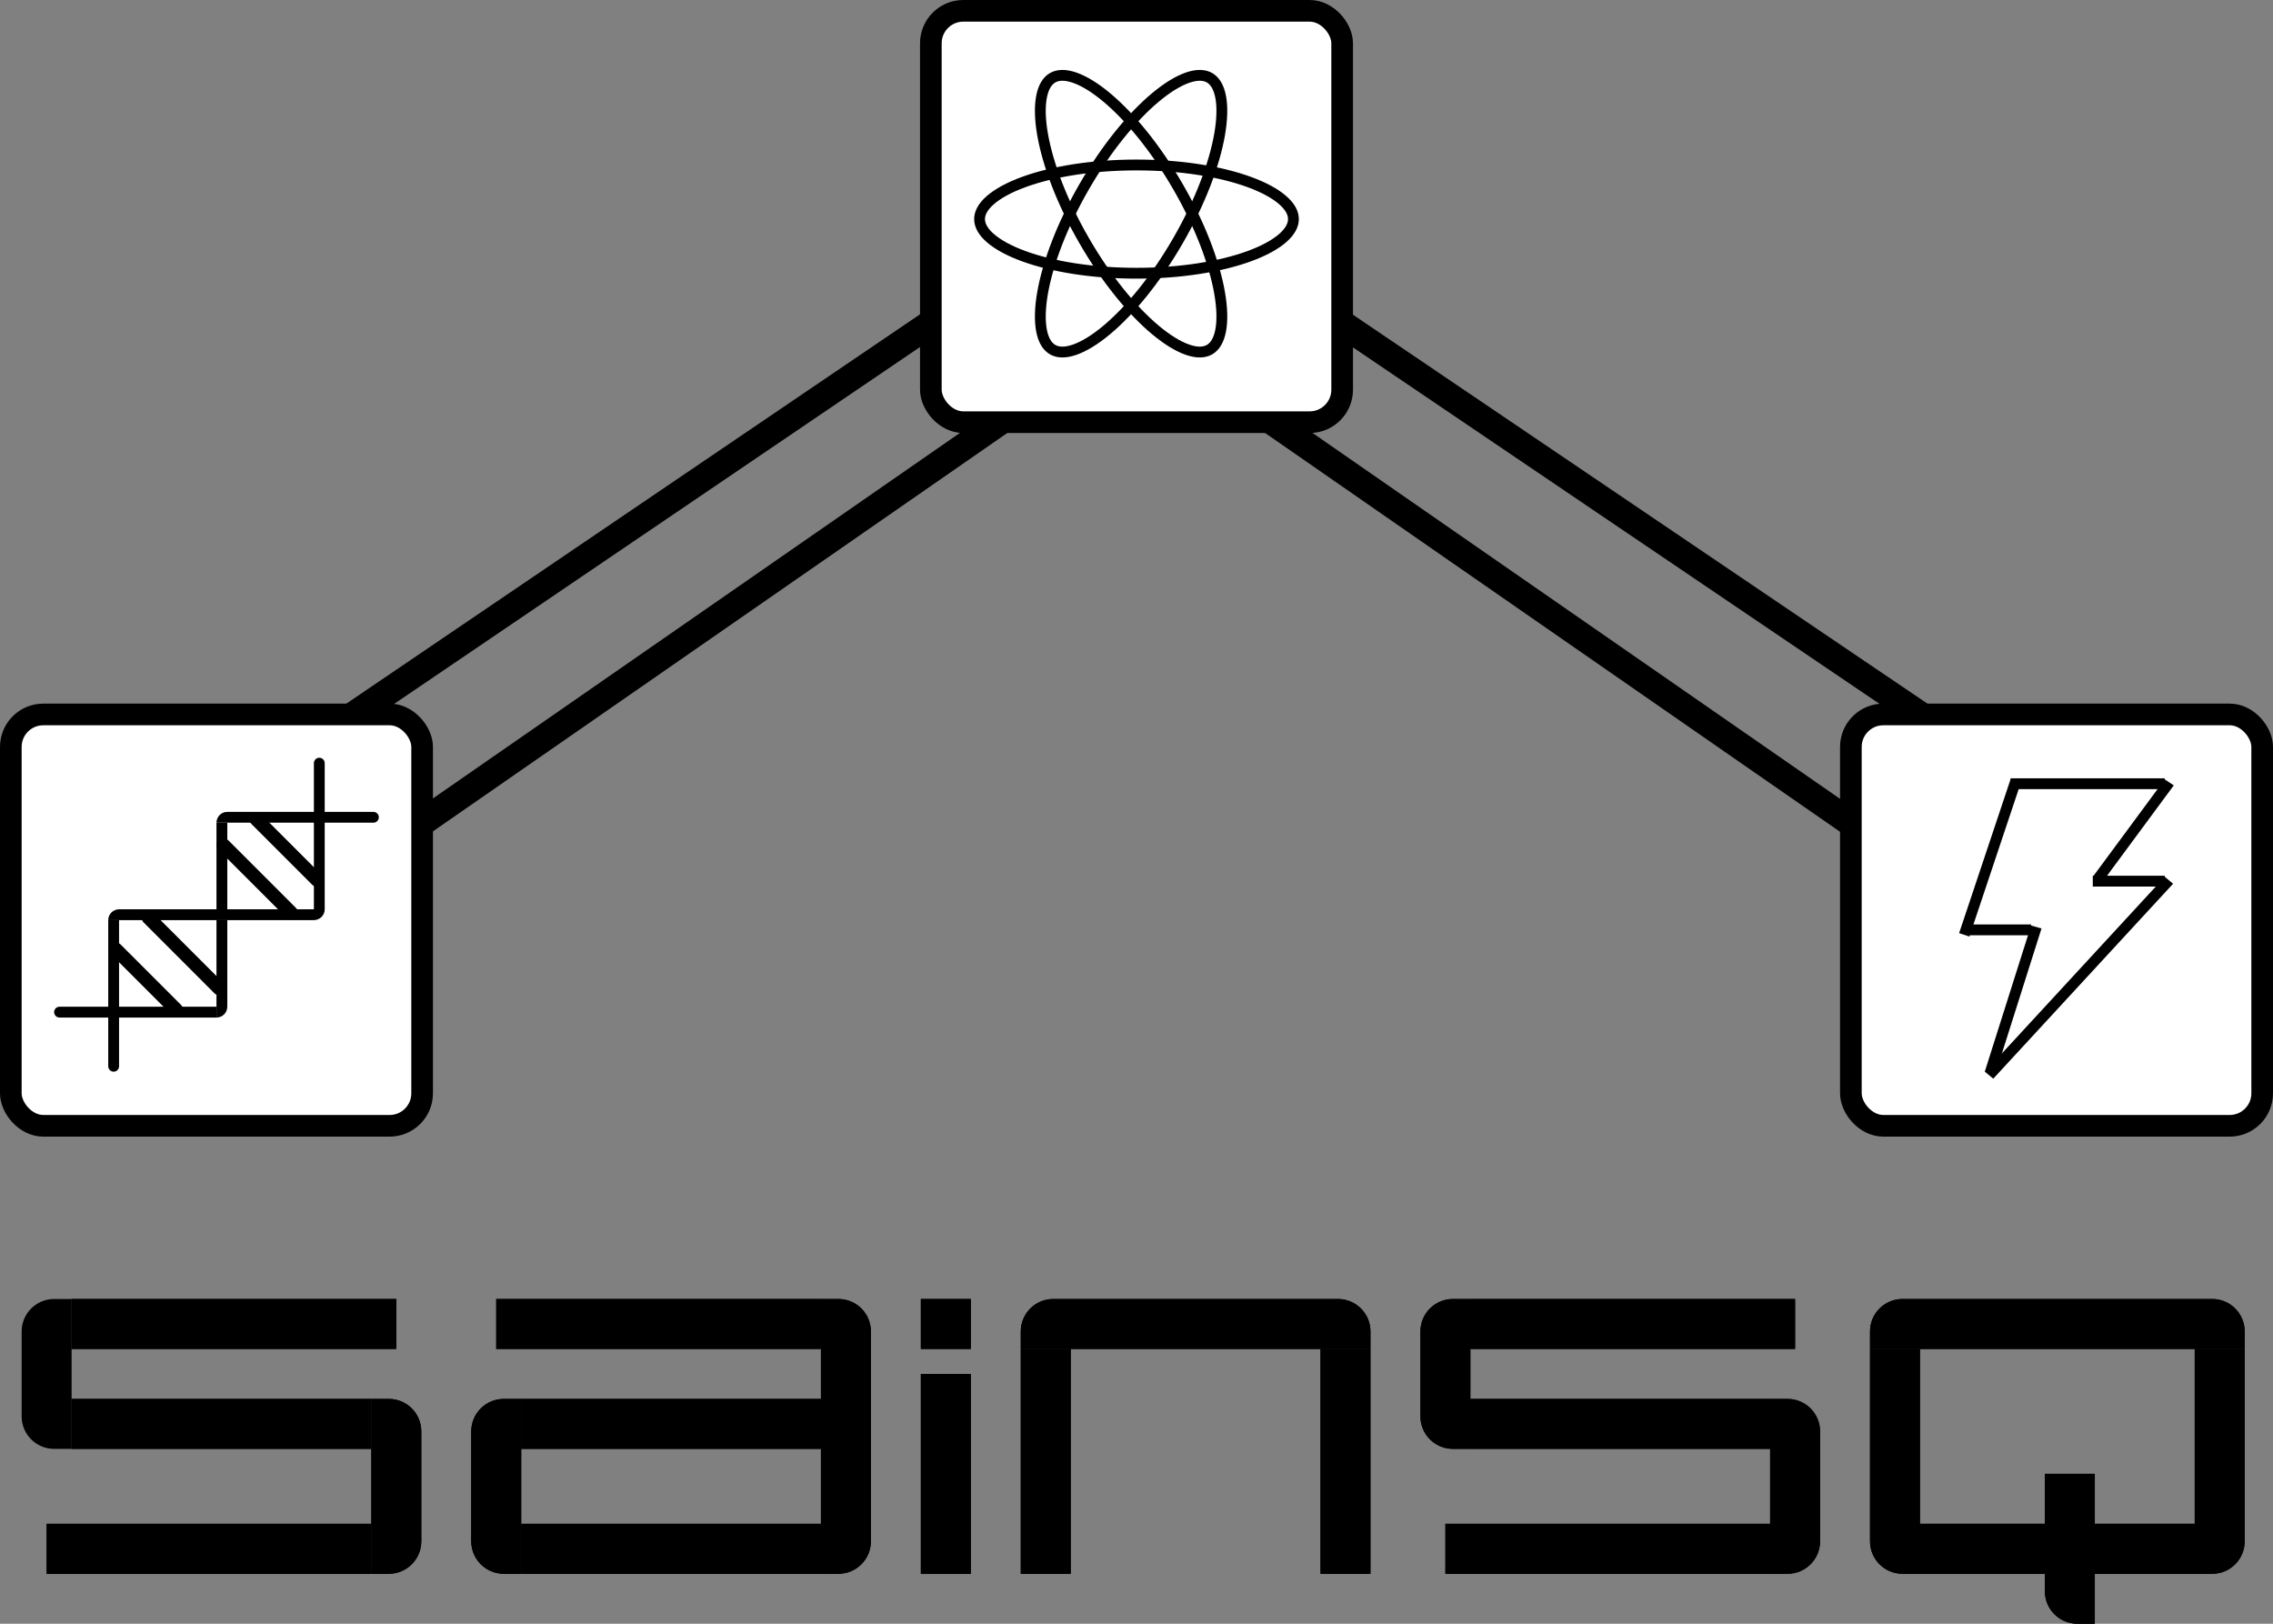 <svg width="210" height="150" viewBox="0 0 210 150" fill="none" xmlns="http://www.w3.org/2000/svg">
  <rect x="0" y="0" width="210" height="150" fill="#808080" stroke="none"/>
  <line x1="93.712" y1="38.027" x2="31.712" y2="81.027" stroke="black" stroke-width="2.5"/>
  <line x1="88.702" y1="28.034" x2="32.702" y2="66.034" stroke="black" stroke-width="2.5"/>
  <line x1="114.712" y1="36.973" x2="176.712" y2="79.973" stroke="black" stroke-width="2.5"/>
  <line x1="116.701" y1="24.965" x2="181.701" y2="68.965" stroke="black" stroke-width="2.5"/>
  <rect x="86" y="1" width="38" height="38" rx="3" fill="white" stroke="black" stroke-width="2"/>
  <path d="M108.83 22.24C106.781 25.79 104.408 28.68 102.244 30.487C101.161 31.391 100.152 32.006 99.28 32.308C98.407 32.61 97.735 32.578 97.25 32.298C96.765 32.017 96.401 31.452 96.226 30.545C96.052 29.639 96.079 28.458 96.321 27.067C96.804 24.29 98.12 20.79 100.17 17.24C102.219 13.69 104.592 10.801 106.756 8.994C107.839 8.089 108.849 7.474 109.72 7.173C110.593 6.871 111.265 6.903 111.75 7.183C112.235 7.463 112.599 8.029 112.774 8.936C112.948 9.841 112.921 11.023 112.679 12.414C112.196 15.191 110.88 18.69 108.83 22.24Z" stroke="black"/>
  <path d="M105 15.24C109.099 15.24 112.788 15.85 115.434 16.821C116.76 17.307 117.797 17.873 118.494 18.477C119.192 19.082 119.5 19.68 119.5 20.24C119.5 20.801 119.192 21.398 118.494 22.003C117.797 22.607 116.76 23.174 115.434 23.66C112.788 24.63 109.099 25.24 105 25.24C100.901 25.24 97.212 24.63 94.566 23.66C93.24 23.174 92.203 22.607 91.506 22.003C90.808 21.398 90.5 20.801 90.5 20.24C90.5 19.68 90.808 19.082 91.506 18.477C92.203 17.873 93.24 17.307 94.566 16.821C97.212 15.85 100.901 15.24 105 15.24Z" stroke="black"/>
  <path d="M108.83 17.24C110.88 20.79 112.196 24.29 112.679 27.067C112.921 28.458 112.948 29.639 112.774 30.545C112.599 31.452 112.235 32.017 111.75 32.298C111.265 32.578 110.593 32.61 109.72 32.308C108.849 32.006 107.839 31.391 106.756 30.487C104.592 28.68 102.219 25.79 100.17 22.24C98.12 18.69 96.804 15.191 96.321 12.414C96.079 11.023 96.052 9.841 96.226 8.936C96.401 8.029 96.765 7.463 97.25 7.183C97.735 6.903 98.407 6.871 99.28 7.173C100.152 7.474 101.161 8.089 102.244 8.994C104.408 10.801 106.781 13.69 108.83 17.24Z" stroke="black"/>
  <rect x="1" y="66" width="38" height="38" rx="3" fill="white" stroke="black" stroke-width="2"/>
  <rect x="171" y="66" width="38" height="38" rx="3" fill="white" stroke="black" stroke-width="2"/>
  <line x1="185.75" y1="72.4" x2="200" y2="72.4" stroke="black"/>
  <line x1="193.35" y1="81.4" x2="200" y2="81.4" stroke="black"/>
  <line x1="181.95" y1="85.9" x2="187.65" y2="85.9" stroke="black"/>
  <line y1="-0.5" x2="11.19" y2="-0.5" transform="matrix(-0.594 0.804 -0.833 -0.553 200 72)" stroke="black"/>
  <line y1="-0.5" x2="14.983" y2="-0.5" transform="matrix(-0.317 0.948 -0.949 -0.315 185.75 72)" stroke="black"/>
  <line y1="-0.5" x2="14.161" y2="-0.5" transform="matrix(-0.302 0.953 -0.962 -0.273 187.65 85.5)" stroke="black"/>
  <line y1="-0.5" x2="24.503" y2="-0.5" transform="matrix(-0.678 0.735 -0.77 -0.638 200 81)" stroke="black"/>
  <path d="M29 70.5C29 70.224 29.224 70 29.5 70C29.776 70 30 70.224 30 70.5V84H29V70.5Z" fill="black"/>
  <path d="M20 76C20 75.448 20.448 75 21 75H34.5C34.776 75 35 75.224 35 75.5C35 75.776 34.776 76 34.5 76H20Z" fill="black"/>
  <rect x="20" y="76" width="1" height="8" fill="black"/>
  <path d="M10 85C10 84.448 10.448 84 11 84H30C30 84.552 29.552 85 29 85H10Z" fill="black"/>
  <path d="M20 85H21V93C21 93.552 20.552 94 20 94V85Z" fill="black"/>
  <path d="M10 85H11V98.5C11 98.776 10.776 99 10.5 99C10.224 99 10 98.776 10 98.5V85Z" fill="black"/>
  <path d="M5 93.5C5 93.224 5.224 93 5.5 93H20V94H5.5C5.224 94 5 93.776 5 93.5Z" fill="black"/>
  <rect x="9.79" y="87.681" width="1.261" height="9.19" rx="0.63" transform="rotate(-45 9.79 87.681)" fill="black"/>
  <rect x="12.822" y="84.771" width="1.26" height="10.545" rx="0.63" transform="rotate(-45 12.822 84.771)" fill="black"/>
  <rect x="22.785" y="75.675" width="1.258" height="9.208" rx="0.629" transform="rotate(-45 22.785 75.675)" fill="black"/>
  <rect x="19.76" y="78.075" width="1.261" height="10.115" rx="0.631" transform="rotate(-45 19.76 78.075)" fill="black"/>
  <path d="M6.615 120H36.615V124.615H6.615V120Z" fill="black"/>
  <path d="M2 123C2 121.343 3.343 120 5 120H6.615V133.846H5C3.343 133.846 2 132.503 2 130.846V123Z" fill="black"/>
  <rect x="6.615" y="129.231" width="27.692" height="4.615" fill="black"/>
  <path d="M34.308 129.231H35.923C37.58 129.231 38.923 130.574 38.923 132.231V142.385C38.923 144.041 37.58 145.385 35.923 145.385H34.308V129.231Z" fill="black"/>
  <path d="M4.308 140.769H34.308V145.385H4.308V140.769Z" fill="black"/>
  <rect x="135.846" y="120" width="30" height="4.615" fill="black"/>
  <path d="M131.231 123C131.231 121.343 132.574 120 134.231 120H135.846V133.846H134.231C132.574 133.846 131.231 132.503 131.231 130.846V123Z" fill="black"/>
  <rect x="135.846" y="129.231" width="27.692" height="4.615" fill="black"/>
  <path d="M163.538 129.231H165.154C166.811 129.231 168.154 130.574 168.154 132.231V142.385C168.154 144.041 166.811 145.385 165.154 145.385H163.538V129.231Z" fill="black"/>
  <rect x="133.538" y="140.769" width="30" height="4.615" fill="black"/>
  <rect x="45.846" y="120" width="30" height="4.615" fill="black"/>
  <path d="M75.846 120H77.462C79.118 120 80.462 121.343 80.462 123V142.385C80.462 144.041 79.118 145.385 77.462 145.385H75.846V120Z" fill="black"/>
  <rect x="48.154" y="129.231" width="27.692" height="4.615" fill="black"/>
  <path d="M43.538 132.231C43.538 130.574 44.882 129.231 46.538 129.231H48.154V145.385H46.538C44.882 145.385 43.538 144.041 43.538 142.385V132.231Z" fill="black"/>
  <rect x="48.154" y="140.769" width="27.692" height="4.615" fill="black"/>
  <rect x="85.077" y="126.923" width="4.615" height="18.462" fill="black"/>
  <rect x="85.077" y="120" width="4.615" height="4.615" fill="black"/>
  <rect x="94.308" y="124.615" width="4.615" height="20.769" fill="black"/>
  <path d="M94.308 123C94.308 121.343 95.651 120 97.308 120H123.615C125.272 120 126.615 121.343 126.615 123V124.615H94.308V123Z" fill="black"/>
  <rect x="122" y="124.615" width="4.615" height="20.769" fill="black"/>
  <path d="M172.769 123C172.769 121.343 174.112 120 175.769 120H204.385C206.042 120 207.385 121.343 207.385 123V124.615H172.769V123Z" fill="black"/>
  <path d="M172.769 140.769H207.385V142.385C207.385 144.042 206.042 145.385 204.385 145.385H175.769C174.112 145.385 172.769 144.042 172.769 142.385V140.769Z" fill="black"/>
  <rect x="172.769" y="124.615" width="4.615" height="16.154" fill="black"/>
  <rect x="202.769" y="124.615" width="4.615" height="16.154" fill="black"/>
  <path d="M188.923 136.154H193.538V150H191.923C190.266 150 188.923 148.657 188.923 147V136.154Z" fill="black"/>
  <path d="M6.615 120H36.615V124.615H6.615V120Z" fill="black"/>
  <rect x="6.615" y="129.231" width="27.692" height="4.615" fill="black"/>
  <path d="M34.308 129.231H35.923C37.58 129.231 38.923 130.574 38.923 132.231V142.385C38.923 144.041 37.58 145.385 35.923 145.385H34.308V129.231Z" fill="black"/>
  <path d="M4.308 140.769H34.308V145.385H4.308V140.769Z" fill="black"/>
  <rect x="135.846" y="120" width="30" height="4.615" fill="black"/>
  <path d="M131.231 123C131.231 121.343 132.574 120 134.231 120H135.846V133.846H134.231C132.574 133.846 131.231 132.503 131.231 130.846V123Z" fill="black"/>
  <rect x="135.846" y="129.231" width="27.692" height="4.615" fill="black"/>
  <path d="M163.538 129.231H165.154C166.811 129.231 168.154 130.574 168.154 132.231V142.385C168.154 144.041 166.811 145.385 165.154 145.385H163.538V129.231Z" fill="black"/>
  <rect x="133.538" y="140.769" width="30" height="4.615" fill="black"/>
  <rect x="45.846" y="120" width="30" height="4.615" fill="black"/>
  <path d="M75.846 120H77.462C79.118 120 80.462 121.343 80.462 123V142.385C80.462 144.041 79.118 145.385 77.462 145.385H75.846V120Z" fill="black"/>
  <rect x="48.154" y="129.231" width="27.692" height="4.615" fill="black"/>
  <path d="M43.538 132.231C43.538 130.574 44.882 129.231 46.538 129.231H48.154V145.385H46.538C44.882 145.385 43.538 144.041 43.538 142.385V132.231Z" fill="black"/>
  <rect x="48.154" y="140.769" width="27.692" height="4.615" fill="black"/>
  <rect x="85.077" y="126.923" width="4.615" height="18.462" fill="black"/>
  <rect x="85.077" y="120" width="4.615" height="4.615" fill="black"/>
  <rect x="94.308" y="124.615" width="4.615" height="20.769" fill="black"/>
  <path d="M94.308 123C94.308 121.343 95.651 120 97.308 120H123.615C125.272 120 126.615 121.343 126.615 123V124.615H94.308V123Z" fill="black"/>
  <rect x="122" y="124.615" width="4.615" height="20.769" fill="black"/>
  <path d="M172.769 123C172.769 121.343 174.112 120 175.769 120H204.385C206.042 120 207.385 121.343 207.385 123V124.615H172.769V123Z" fill="black"/>
  <path d="M172.769 140.769H207.385V142.385C207.385 144.042 206.042 145.385 204.385 145.385H175.769C174.112 145.385 172.769 144.042 172.769 142.385V140.769Z" fill="black"/>
  <rect x="172.769" y="124.615" width="4.615" height="16.154" fill="black"/>
  <rect x="202.769" y="124.615" width="4.615" height="16.154" fill="black"/>
  <path d="M188.923 136.154H193.538V150H191.923C190.266 150 188.923 148.657 188.923 147V136.154Z" fill="black"/>
  </svg>